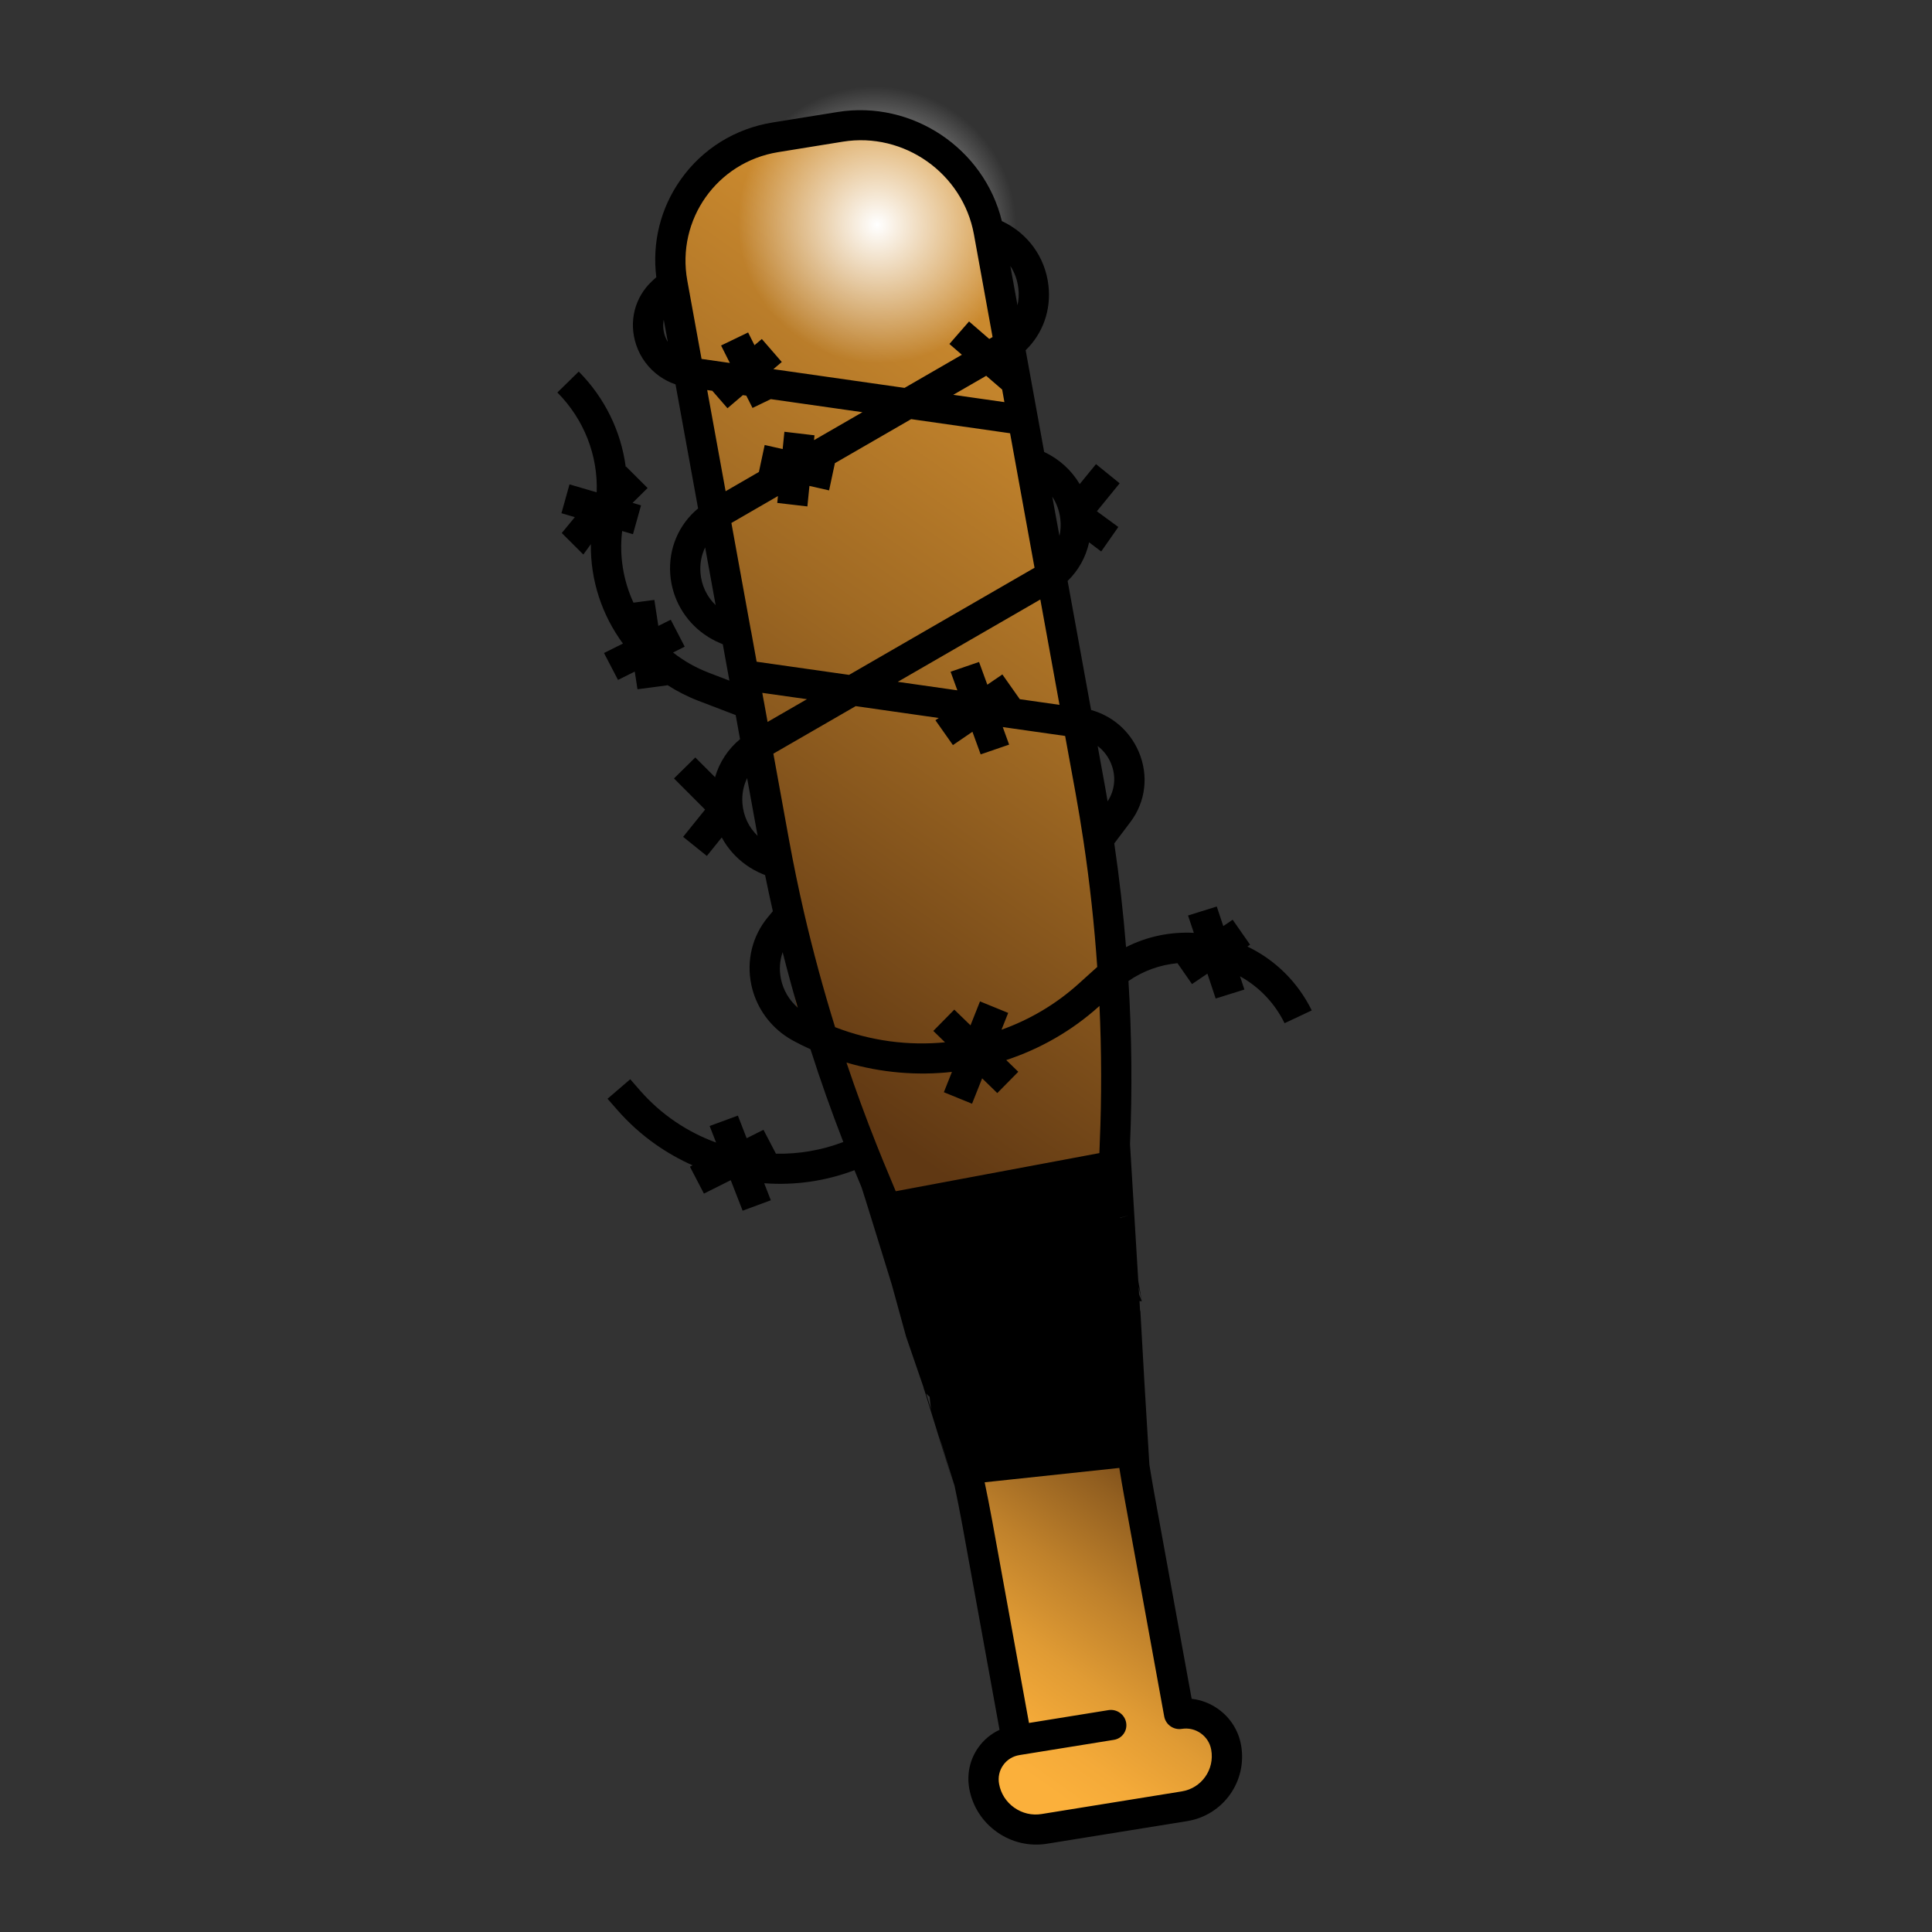 <svg width="125" height="125" viewBox="0 0 125 125" fill="none" xmlns="http://www.w3.org/2000/svg">
<rect x="0" y="0" width="125" height="125" fill="#333333" stroke="none"/>
<path d="M71.256 75.171L71.489 67.441L70.894 57.748L63.07 14.724C63.07 14.724 61.348 9.76 58.054 9.008C54.76 8.257 46.063 10.595 46.063 10.595L42.953 14.709L43.104 21.328L51.508 64.956L57.056 78.747L71.256 75.171Z" fill="url(#paint0_linear_6_31)"/>
<path d="M51.61 21.809C55.705 24.704 61.325 23.797 64.163 19.782C67.001 15.768 65.982 10.168 61.887 7.273C57.793 4.378 52.173 5.286 49.335 9.3C46.497 13.314 47.516 18.915 51.61 21.809Z" fill="url(#paint1_radial_6_31)"/>
<path d="M62.289 94.53L73.091 93.486L75.726 110.542L78.524 111.14L79.151 113.952L77.571 116.188L66.397 117.759L63.888 116.184L63.529 113.562L65.326 111.873L62.289 94.53Z" fill="url(#paint2_linear_6_31)"/>
<path d="M67.853 87.455L67.705 88.783L71.912 82.8L74.037 89.318L65.685 88.686L64.077 83.4L71.469 83.686L73.837 89.932C73.837 89.932 71.179 92.831 70.665 93.385C69.608 94.522 73.964 88.138 73.964 88.138L69.806 86.328L73.788 85.221L74.14 91.054L70.779 78.601L71.686 77.982L72.603 78.938L73.513 80.679L74.365 94.769L70.199 87.067L71.098 84.5L69.808 85.168L74.365 94.769C74.466 95.394 74.573 96.02 74.684 96.641L77.1 109.912C77.707 109.981 78.291 110.201 78.804 110.564C79.593 111.122 80.122 111.949 80.294 112.893C80.718 115.232 79.154 117.444 76.81 117.826L67.742 119.289C66.603 119.472 65.453 119.204 64.503 118.532C63.555 117.862 62.92 116.868 62.713 115.734C62.542 114.789 62.746 113.842 63.293 113.068C63.649 112.565 64.122 112.174 64.67 111.92L62.258 98.647C62.102 97.8 61.934 96.953 61.756 96.111L63.46 100.992C63.221 101.018 60.934 93.449 60.934 93.449L60.259 91.402L60.145 90.367L60.141 90.364C59.939 90.218 59.792 89.999 59.745 89.738L58.621 86.471L56.608 79.147C56.515 78.625 58.782 81.758 58.782 81.758L56.608 79.147L61.723 96.115C61.642 95.921 55.838 77.045 55.748 76.834C55.593 76.469 55.438 76.094 55.283 75.711C53.396 76.429 51.404 76.701 49.444 76.556L49.873 77.658L48.048 78.331L47.279 76.357L45.544 77.226L44.638 75.485L44.811 75.397C43.97 75.024 43.159 74.566 42.396 74.027C41.51 73.401 40.687 72.665 39.95 71.824L39.307 71.089L40.776 69.827L41.418 70.562C42.778 72.115 44.48 73.248 46.331 73.923L45.913 72.852L47.741 72.179L48.309 73.644L49.396 73.097L50.204 74.645C51.673 74.672 53.151 74.426 54.562 73.887C53.789 71.897 53.074 69.885 52.439 67.888C52.064 67.718 51.692 67.535 51.327 67.338C51.132 67.233 50.948 67.118 50.771 66.993C49.66 66.207 48.884 65.037 48.607 63.699C48.286 62.146 48.674 60.564 49.671 59.354L50.002 58.955C49.828 58.181 49.66 57.402 49.502 56.621L49.31 56.539C48.944 56.386 48.6 56.194 48.286 55.972C47.62 55.501 47.078 54.887 46.697 54.183L45.733 55.38L44.198 54.144L45.619 52.381L43.607 50.364L44.986 49.007L46.264 50.286C46.541 49.327 47.098 48.47 47.881 47.824L47.599 46.266L45.193 45.344C44.475 45.07 43.802 44.724 43.18 44.323L43.181 44.338L41.245 44.595L41.069 43.452L39.985 43.991L39.078 42.249L40.304 41.639C38.946 39.797 38.197 37.547 38.229 35.205L37.741 35.878L36.346 34.486L37.192 33.46L36.325 33.205L36.847 31.339L38.605 31.854C38.697 29.477 37.794 27.137 36.062 25.394L37.445 24.04C39.138 25.746 40.183 27.918 40.484 30.205L40.504 30.184L41.9 31.576L40.928 32.535L41.475 32.696L40.953 34.562L40.253 34.357C40.059 35.978 40.331 37.573 40.986 38.992L42.337 38.814L42.594 40.496L43.397 40.096L44.301 41.839L43.546 42.217C44.233 42.756 45.011 43.202 45.868 43.53L47.192 44.037L46.764 41.683L46.595 41.611C46.228 41.458 45.885 41.266 45.571 41.044C44.308 40.151 43.49 38.75 43.367 37.177C43.236 35.507 43.914 33.932 45.166 32.896L43.706 24.87C43.334 24.743 42.983 24.563 42.667 24.34C41.971 23.848 41.433 23.139 41.154 22.291C40.666 20.808 41.062 19.236 42.191 18.185L42.462 17.935C42.185 15.688 42.736 13.464 44.041 11.619C45.448 9.628 47.562 8.316 49.996 7.923L54.184 7.247C59.02 6.466 63.675 9.602 64.821 14.305C66.484 15.078 67.622 16.625 67.834 18.465C68.019 20.07 67.465 21.588 66.36 22.659L67.557 29.242C68.534 29.701 69.327 30.425 69.856 31.32L70.911 30.029L72.442 31.271L70.967 33.079L72.356 34.096L71.247 35.681L70.464 35.089C70.257 36.04 69.779 36.904 69.075 37.587L70.594 45.936C71.972 46.319 73.098 47.292 73.673 48.631C74.329 50.163 74.132 51.865 73.142 53.178L72.094 54.568C72.423 56.801 72.676 59.052 72.855 61.28C74.2 60.594 75.702 60.277 77.24 60.355L76.866 59.232L78.725 58.652L79.147 59.918L79.754 59.507L80.88 61.122L80.706 61.24C82.501 62.1 83.965 63.535 84.87 65.373L83.112 66.202C82.471 64.893 81.463 63.85 80.229 63.166L80.513 64.024L78.654 64.604L78.119 62.995L77.122 63.67L76.182 62.318C75.044 62.425 73.957 62.817 73.012 63.471C73.224 66.975 73.261 70.524 73.112 74.026C73.111 74.097 74.366 94.699 74.365 94.769L65.672 84.308L70.874 78.578L71.531 78.683L70.344 77.845L71.381 77.861L72.295 78.12L71.922 79.947L73.783 84.839L74.032 89.241L73.498 91.446C73.498 91.446 69.628 78.825 73.148 79.016L74.037 89.318L65.671 88.232L67.707 84.127L73.57 81.62L72.946 81.887L73.877 84.189L70.648 83.98C70.648 83.98 73.916 89.529 73.837 89.932L65.851 88.122L65.671 88.232L63.094 84.448L65.024 86.888L66.784 87.812L66.764 86.685L65.201 86.121L66.081 88.285L66.019 87.739L67.549 87.885C68.069 87.936 68.689 82.809 68.677 83.327L68.54 82.691L67.922 93.047C67.922 93.047 65.949 82.113 66.168 82.265C66.383 82.408 73.325 81.061 73.325 81.061L73.479 82.393L73.877 84.189L73.647 82.881L67.341 87.738L67.471 88.298L67.391 88.709L67.494 88.782L71.182 79.177L73.026 78.636L70.338 79.335C70.338 79.335 66.997 87.199 66.993 87.205L66.587 88.806L66.032 88.876L70.799 83.243L66.993 87.205L67.853 87.455ZM76.46 115.903C77.742 115.697 78.598 114.485 78.365 113.204C78.289 112.774 78.048 112.397 77.688 112.142C77.33 111.889 76.894 111.788 76.461 111.858C75.929 111.944 75.42 111.584 75.324 111.054L72.758 96.951C72.639 96.296 72.526 95.636 72.42 94.975L63.708 95.904C63.874 96.711 64.037 97.522 64.185 98.334L66.575 111.475L71.722 110.644C72.253 110.559 72.764 110.92 72.861 111.45C72.956 111.982 72.603 112.481 72.071 112.567L65.967 113.552C65.964 113.553 65.964 113.553 65.96 113.554C65.528 113.623 65.152 113.855 64.904 114.207C64.654 114.56 64.562 114.989 64.641 115.42C64.752 116.044 65.102 116.587 65.619 116.953C66.141 117.322 66.769 117.47 67.394 117.367L76.46 115.903ZM57.953 77.072L71.13 74.605C71.141 74.373 71.146 74.139 71.155 73.909C71.28 70.981 71.271 68.021 71.137 65.085L71.117 65.101C69.347 66.699 67.292 67.863 65.103 68.586L65.883 69.344L64.525 70.722L63.545 69.769L62.891 71.411L61.068 70.667L61.59 69.352C59.327 69.602 57.006 69.405 54.767 68.749C55.365 70.53 56.018 72.315 56.721 74.079C56.999 74.779 57.278 75.461 57.553 76.109C57.698 76.451 57.829 76.769 57.953 77.072ZM70.986 62.566C70.987 62.564 70.987 62.564 70.991 62.563C70.805 59.863 70.509 57.126 70.101 54.414C69.944 53.364 69.77 52.315 69.586 51.3L68.914 47.616L64.879 47.042L65.29 48.177L63.449 48.808L62.916 47.345L61.654 48.208L60.521 46.599L60.737 46.453L55.363 45.687L50.037 48.762L51.041 54.291C51.328 55.867 51.656 57.457 52.015 59.019C52.596 61.525 53.275 64.024 54.03 66.458C56.33 67.35 58.768 67.668 61.142 67.437L60.385 66.701L61.743 65.322L62.791 66.338L63.406 64.79L65.23 65.535L64.797 66.623C66.609 65.977 68.308 64.983 69.785 63.65L70.986 62.566ZM71.662 51.847C72.144 51.11 72.228 50.196 71.87 49.366C71.681 48.921 71.386 48.547 71.018 48.266L71.513 50.987C71.562 51.271 71.612 51.56 71.662 51.847ZM65.98 45.237L68.549 45.604L67.309 38.787L58.085 44.114L61.941 44.664L61.503 43.46L63.344 42.829L63.88 44.3L64.853 43.636L65.98 45.237ZM50.528 63.34C50.678 64.067 51.063 64.718 51.617 65.199C51.269 64.012 50.944 62.811 50.637 61.605C50.447 62.155 50.404 62.75 50.528 63.34ZM68.082 32.138L68.547 34.68C68.625 34.33 68.647 33.961 68.603 33.58C68.54 33.044 68.36 32.556 68.082 32.138ZM54.934 43.664L66.934 36.734L65.352 28.032L58.951 27.118L54.018 29.967L53.642 31.728L52.37 31.439L52.238 32.766L50.288 32.539L50.333 32.095L47.321 33.836L48.583 40.788C48.589 40.806 48.594 40.825 48.597 40.841L48.954 42.813L54.934 43.664ZM49.017 54.079L48.339 50.344C48.098 50.84 47.989 51.399 48.037 51.989C48.1 52.809 48.452 53.538 49.017 54.079ZM49.663 46.708L52.21 45.237L49.32 44.828L49.414 45.347C49.419 45.366 49.423 45.386 49.426 45.403L49.663 46.708ZM64.985 26.017L64.84 25.207L63.807 24.314L61.675 25.545L64.985 26.017ZM65.369 17.211L65.831 19.752C65.91 19.402 65.932 19.033 65.887 18.652C65.825 18.117 65.645 17.628 65.369 17.211ZM64.219 21.806L63.012 15.16C62.295 11.217 58.492 8.528 54.533 9.166L50.343 9.844C46.388 10.485 43.753 14.212 44.468 18.154L45.39 23.222L47.221 23.484L46.653 22.354L48.403 21.51L48.816 22.335L49.29 21.933L50.581 23.421L50.036 23.884L58.524 25.096L62.233 22.953L61.426 22.255L62.697 20.798L64.005 21.93L64.219 21.806ZM52.668 28.477L55.8 26.669L49.87 25.824L48.688 26.394L48.285 25.597L48.063 25.565L47.068 26.413L46.086 25.283L45.756 25.236L46.947 31.782L49.102 30.535L49.474 28.791L50.638 29.055L50.75 27.935L52.698 28.164L52.668 28.477ZM46.302 39.151L45.623 35.418C45.383 35.911 45.274 36.471 45.32 37.063C45.385 37.881 45.737 38.609 46.302 39.151ZM43.209 22.13L42.945 20.689C42.883 21.02 42.9 21.367 43.014 21.714C43.065 21.865 43.131 22.001 43.209 22.13Z" fill="black"/>
<defs>
<linearGradient id="paint0_linear_6_31" x1="75.352" y1="16.544" x2="41.964" y2="63.771" gradientUnits="userSpaceOnUse">
<stop stop-color="#DA9632"/>
<stop offset="0.179" stop-color="#CA892E"/>
<stop offset="0.53" stop-color="#9F6923"/>
<stop offset="0.984" stop-color="#603813"/>
</linearGradient>
<radialGradient id="paint1_radial_6_31" cx="0" cy="0" r="1" gradientUnits="userSpaceOnUse" gradientTransform="translate(56.749 14.541) rotate(35.259) scale(9.079 8.901)">
<stop stop-color="white"/>
<stop offset="0.127" stop-color="white" stop-opacity="0.874"/>
<stop offset="1" stop-color="white" stop-opacity="0"/>
</radialGradient>
<linearGradient id="paint2_linear_6_31" x1="63.3" y1="112.596" x2="77.066" y2="93.124" gradientUnits="userSpaceOnUse">
<stop stop-color="#FBB03B"/>
<stop offset="0.121" stop-color="#F4AA39"/>
<stop offset="0.3" stop-color="#E09B34"/>
<stop offset="0.514" stop-color="#BF812B"/>
<stop offset="0.755" stop-color="#925F20"/>
<stop offset="0.984" stop-color="#603813"/>
</linearGradient>
</defs>
</svg>
